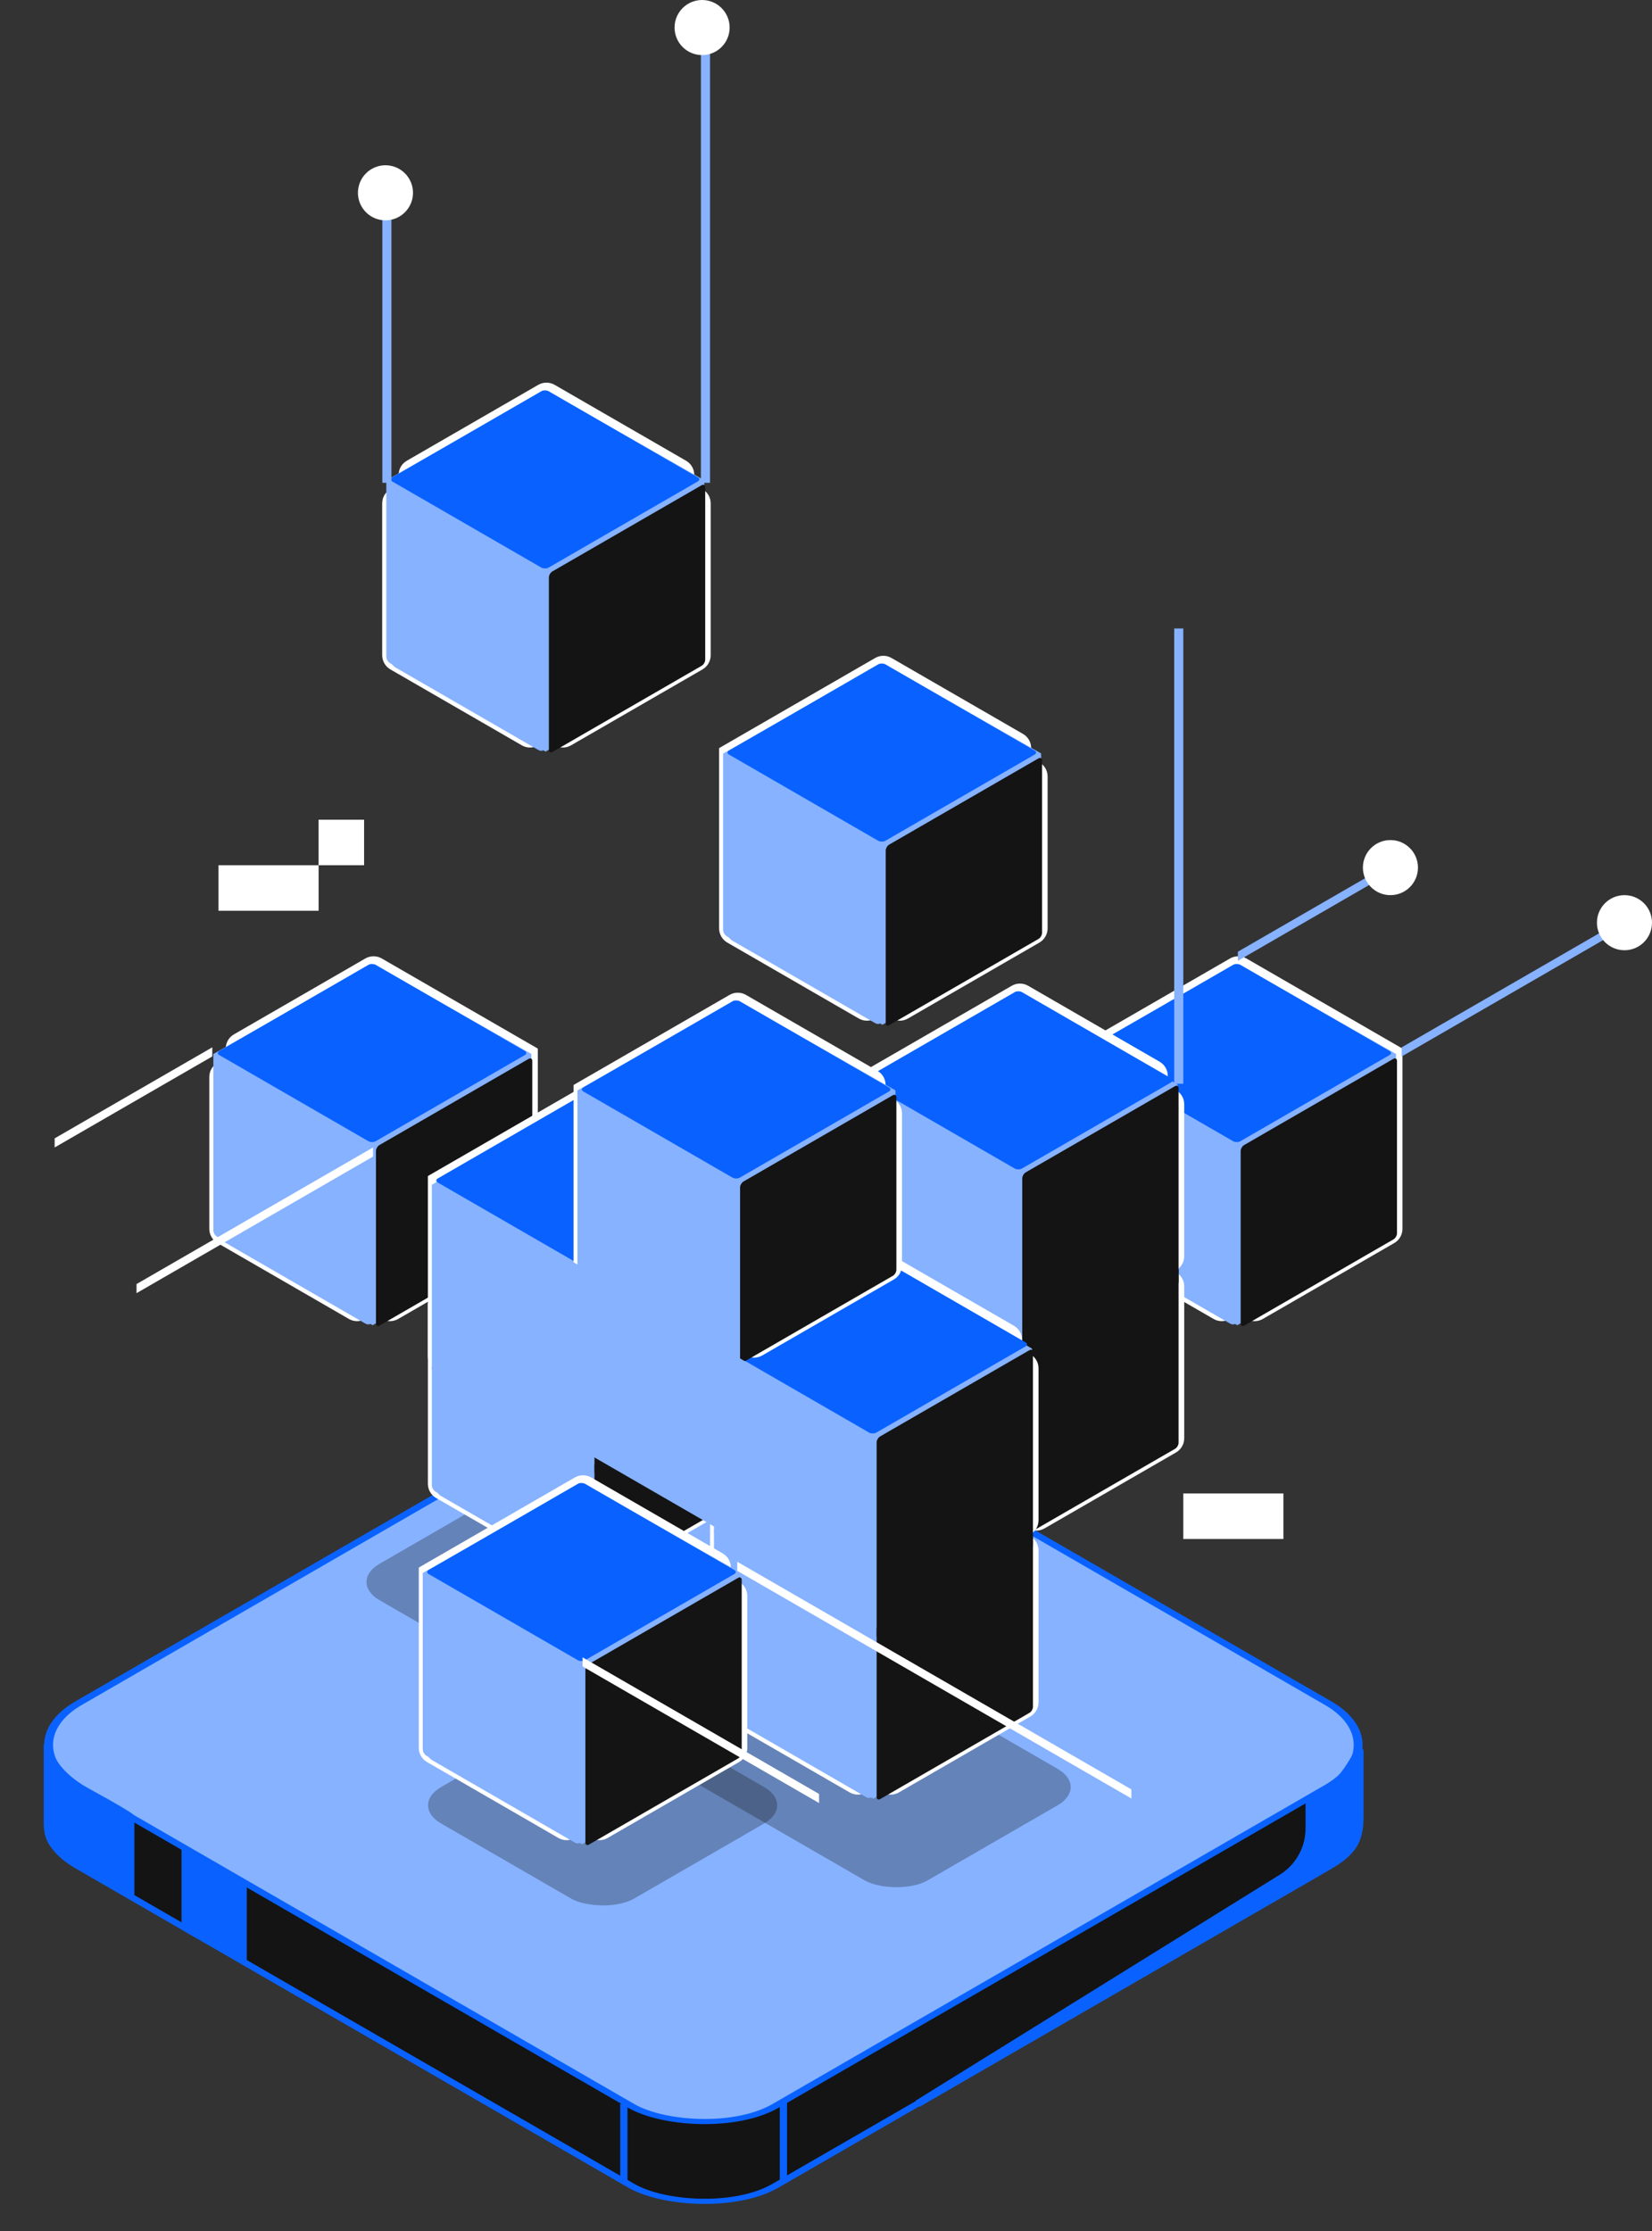 <svg width="120" height="162" viewBox="0 0 120 162" fill="none" xmlns="http://www.w3.org/2000/svg">
<rect x="0" y="0" width="120" height="162" fill="#333333" stroke="none"/>
<rect x="0.456" width="58.472" height="58.472" rx="6.058" transform="matrix(0.866 -0.5 0.866 0.5 0.061 132.729)" fill="#141414" stroke="#0962FF" stroke-width="0.527"/>
<rect x="0.456" width="58.472" height="58.472" rx="6.058" transform="matrix(0.866 -0.5 0.866 0.5 0.061 126.934)" fill="#86B2FF" stroke="#0962FF" stroke-width="0.527"/>
<rect opacity="0.3" width="16.191" height="16.191" rx="2.645" transform="matrix(0.866 -0.5 0.866 0.5 29.752 131.087)" fill="#141414"/>
<rect opacity="0.3" width="16.191" height="45.974" rx="2.645" transform="matrix(0.866 -0.5 0.866 0.5 25.281 114.873)" fill="#141414"/>
<path d="M3.439 132.228V126.685C3.439 127.299 4.019 128.844 6.337 130.109C8.655 131.373 9.41 131.865 9.497 131.952V137.642L4.756 134.85C4.509 134.664 4.062 134.245 3.746 133.718C3.479 133.276 3.439 132.745 3.439 132.228Z" fill="#0962FF" stroke="#0962FF" stroke-width="0.527"/>
<path d="M98.627 126.685V132.743" stroke="#0962FF" stroke-width="0.527"/>
<path d="M45.316 152.76V158.291" stroke="#0962FF" stroke-width="0.527"/>
<path d="M56.906 152.497V158.291" stroke="#0962FF" stroke-width="0.527"/>
<path d="M95.098 132.768V130.636C95.098 130.636 96.487 129.971 97.205 129.319C97.804 128.774 98.439 127.619 98.683 127.151C98.708 127.101 98.786 127.12 98.786 127.176V131.826C98.786 132.606 98.703 133.419 98.259 134.06C97.693 134.877 96.773 135.363 95.912 135.86L66.652 152.76L93.106 136.349C94.344 135.581 95.098 134.226 95.098 132.768Z" fill="#0962FF" stroke="#0962FF" stroke-width="0.527"/>
<path d="M13.449 139.96V134.428L17.663 137.062V142.33L13.449 139.96Z" fill="#0962FF" stroke="#0962FF" stroke-width="0.527"/>
<path fill-rule="evenodd" clip-rule="evenodd" d="M90.54 69.598C90.171 69.385 89.716 69.385 89.347 69.598L79.802 75.108C79.007 75.567 79.007 76.716 79.802 77.175L89.943 83.03C89.943 83.03 89.943 83.03 89.943 83.03C89.943 83.03 89.944 83.03 89.944 83.03V94.739C89.944 95.658 90.938 96.232 91.733 95.773L101.278 90.262C101.647 90.049 101.874 89.655 101.874 89.229V76.142C101.874 76.141 101.874 76.141 101.874 76.141C101.874 76.141 101.874 76.141 101.874 76.141L90.54 69.598ZM78.012 78.208C78.012 77.289 79.006 76.715 79.801 77.175L89.346 82.685C89.715 82.898 89.942 83.292 89.942 83.718V94.739C89.942 95.658 88.948 96.232 88.153 95.773L78.608 90.262C78.239 90.049 78.012 89.655 78.012 89.229V78.208Z" fill="white"/>
<path fill-rule="evenodd" clip-rule="evenodd" d="M78.329 76.522C78.326 76.523 78.323 76.523 78.32 76.522C78.314 76.518 78.307 76.523 78.307 76.529V76.534V89.313C78.307 89.522 78.419 89.715 78.601 89.819L89.848 96.213C89.852 96.215 89.853 96.218 89.853 96.222C89.853 96.23 89.862 96.235 89.869 96.231L101.113 89.839C101.295 89.735 101.408 89.542 101.408 89.333V76.54C101.408 76.539 101.408 76.538 101.409 76.537C101.412 76.536 101.412 76.533 101.409 76.531L90.148 70.129C89.97 70.028 89.751 70.028 89.573 70.129L78.329 76.522Z" fill="#86B2FF"/>
<rect width="13.112" height="13.112" rx="0.291" transform="matrix(0.866 -0.5 0.866 0.5 78.482 76.464)" fill="#0962FF"/>
<rect width="13.112" height="13.113" rx="0.568" transform="matrix(0.866 0.5 -2.20304e-08 1 78.482 76.721)" fill="#86B2FF"/>
<rect width="13.112" height="13.113" rx="0.291" transform="matrix(0.866 -0.5 2.20304e-08 1 90.121 83.291)" fill="#141414"/>
<path fill-rule="evenodd" clip-rule="evenodd" d="M40.29 27.945C39.921 27.732 39.466 27.732 39.097 27.945L29.552 33.455C28.757 33.914 28.757 35.063 29.552 35.522L39.097 41.032C39.466 41.245 39.921 41.245 40.29 41.032L49.834 35.522C50.63 35.063 50.63 33.914 49.834 33.455L40.29 27.945ZM27.762 36.555C27.762 35.637 28.756 35.063 29.551 35.522L39.096 41.032C39.465 41.245 39.692 41.639 39.692 42.066V53.087C39.692 54.005 38.698 54.579 37.903 54.12L28.358 48.609C27.989 48.396 27.762 48.002 27.762 47.576V36.555ZM39.694 42.066C39.694 41.639 39.921 41.245 40.29 41.032L49.834 35.522C50.63 35.063 51.624 35.637 51.624 36.555V47.576C51.624 48.002 51.397 48.396 51.028 48.609L41.483 54.12C40.688 54.579 39.694 54.005 39.694 53.087V42.066Z" fill="white"/>
<path fill-rule="evenodd" clip-rule="evenodd" d="M28.083 34.869C28.08 34.87 28.077 34.87 28.074 34.869C28.068 34.865 28.061 34.87 28.061 34.877V34.882V47.66C28.061 47.869 28.173 48.062 28.355 48.166L39.602 54.56C39.605 54.562 39.607 54.565 39.607 54.569C39.607 54.577 39.616 54.582 39.623 54.578L50.867 48.186C51.049 48.082 51.161 47.889 51.161 47.68V34.888C51.161 34.886 51.162 34.885 51.163 34.885C51.166 34.883 51.166 34.88 51.163 34.878L39.902 28.476C39.724 28.375 39.505 28.375 39.327 28.476L28.083 34.869Z" fill="#86B2FF"/>
<rect width="13.112" height="13.112" rx="0.291" transform="matrix(0.866 -0.5 0.866 0.5 28.232 34.811)" fill="#0962FF"/>
<rect width="13.112" height="13.113" rx="0.568" transform="matrix(0.866 0.5 -2.20304e-08 1 28.232 35.068)" fill="#86B2FF"/>
<rect width="13.112" height="13.113" rx="0.291" transform="matrix(0.866 -0.5 2.20304e-08 1 39.871 41.639)" fill="#141414"/>
<path fill-rule="evenodd" clip-rule="evenodd" d="M27.731 69.598C27.362 69.385 26.907 69.385 26.538 69.598L16.994 75.108C16.198 75.567 16.198 76.716 16.994 77.175L27.135 83.03C27.135 83.03 27.135 83.03 27.135 83.03C27.135 83.03 27.135 83.03 27.135 83.03V94.739C27.135 95.658 28.129 96.232 28.924 95.773L38.469 90.262C38.838 90.049 39.066 89.655 39.066 89.229V76.142C39.066 76.141 39.065 76.141 39.065 76.141C39.065 76.141 39.065 76.141 39.065 76.141L27.731 69.598ZM15.203 78.208C15.203 77.289 16.197 76.715 16.993 77.175L26.537 82.685C26.906 82.898 27.134 83.292 27.134 83.718V94.739C27.134 95.658 26.14 96.232 25.344 95.773L15.8 90.262C15.431 90.049 15.203 89.655 15.203 89.229V78.208Z" fill="white"/>
<path fill-rule="evenodd" clip-rule="evenodd" d="M15.52 76.522C15.518 76.523 15.514 76.523 15.511 76.522C15.505 76.518 15.498 76.523 15.498 76.529V76.534V89.313C15.498 89.522 15.61 89.715 15.792 89.819L27.04 96.213C27.043 96.215 27.045 96.218 27.045 96.222C27.045 96.23 27.054 96.235 27.061 96.231L38.305 89.839C38.487 89.735 38.599 89.542 38.599 89.333V76.54C38.599 76.539 38.6 76.538 38.601 76.537C38.603 76.536 38.603 76.533 38.601 76.531L27.34 70.129C27.161 70.028 26.943 70.028 26.765 70.129L15.52 76.522Z" fill="#86B2FF"/>
<rect width="13.112" height="13.112" rx="0.291" transform="matrix(0.866 -0.5 0.866 0.5 15.67 76.464)" fill="#0962FF"/>
<rect width="13.112" height="13.113" rx="0.568" transform="matrix(0.866 0.5 -2.20304e-08 1 15.67 76.721)" fill="#86B2FF"/>
<rect width="13.112" height="13.113" rx="0.291" transform="matrix(0.866 -0.5 2.20304e-08 1 27.309 83.291)" fill="#141414"/>
<path fill-rule="evenodd" clip-rule="evenodd" d="M74.685 84.804C74.316 84.591 73.861 84.591 73.492 84.804L62.158 91.348C62.158 91.348 62.158 91.348 62.158 91.349C62.159 91.349 62.159 91.349 62.159 91.349V104.436C62.159 104.862 62.386 105.256 62.755 105.469L72.3 110.979C73.095 111.438 74.089 110.864 74.089 109.946V98.236C74.089 98.236 74.089 98.236 74.089 98.236C74.089 98.236 74.089 98.236 74.089 98.236L84.229 92.381C85.025 91.922 85.025 90.774 84.229 90.315L74.685 84.804ZM74.09 98.925C74.09 98.499 74.318 98.105 74.687 97.892L84.231 92.381C85.027 91.922 86.021 92.496 86.021 93.415V104.436C86.021 104.862 85.793 105.256 85.424 105.469L75.88 110.979C75.085 111.439 74.09 110.864 74.09 109.946V98.925Z" fill="white"/>
<path fill-rule="evenodd" clip-rule="evenodd" d="M62.468 91.728C62.465 91.73 62.462 91.73 62.459 91.728C62.453 91.725 62.445 91.729 62.445 91.736V91.741V104.519C62.445 104.729 62.558 104.922 62.74 105.025L73.987 111.419C73.99 111.421 73.992 111.425 73.992 111.428C73.992 111.437 74.001 111.442 74.008 111.438L85.252 105.045C85.434 104.942 85.546 104.749 85.546 104.539V91.747C85.546 91.746 85.547 91.745 85.548 91.744C85.55 91.743 85.55 91.739 85.548 91.738L74.287 85.336C74.109 85.234 73.89 85.234 73.712 85.336L62.468 91.728Z" fill="#86B2FF"/>
<rect width="13.112" height="13.112" rx="0.291" transform="matrix(0.866 -0.5 0.866 0.5 62.617 91.671)" fill="#0962FF"/>
<rect width="13.112" height="13.113" rx="0.568" transform="matrix(0.866 0.5 -2.20304e-08 1 62.617 91.928)" fill="#86B2FF"/>
<rect width="13.112" height="13.113" rx="0.291" transform="matrix(0.866 -0.5 2.20304e-08 1 74.256 98.498)" fill="#141414"/>
<path fill-rule="evenodd" clip-rule="evenodd" d="M74.685 71.581C74.316 71.368 73.861 71.368 73.492 71.581L62.158 78.124C62.158 78.124 62.158 78.125 62.158 78.125C62.159 78.125 62.159 78.126 62.159 78.126V91.212C62.159 91.638 62.386 92.032 62.755 92.245L72.3 97.756C73.095 98.215 74.089 97.641 74.089 96.723V85.013C74.089 85.013 74.089 85.013 74.089 85.013C74.089 85.013 74.089 85.013 74.089 85.012L84.229 79.158C85.025 78.699 85.025 77.551 84.229 77.092L74.685 71.581ZM74.09 85.702C74.09 85.275 74.318 84.882 74.687 84.668L84.231 79.158C85.027 78.699 86.021 79.273 86.021 80.191V91.212C86.021 91.638 85.793 92.032 85.424 92.245L75.88 97.756C75.085 98.215 74.09 97.641 74.09 96.723V85.702Z" fill="white"/>
<path fill-rule="evenodd" clip-rule="evenodd" d="M62.468 78.746C62.465 78.748 62.461 78.748 62.459 78.746C62.453 78.742 62.445 78.747 62.445 78.754V78.759V92.032C62.445 92.238 62.554 92.428 62.732 92.533L73.987 99.17C73.99 99.172 73.992 99.175 73.992 99.179C73.992 99.188 74.001 99.193 74.009 99.189L85.26 92.554C85.437 92.449 85.546 92.259 85.546 92.053L85.546 78.765C85.546 78.764 85.547 78.763 85.548 78.762C85.55 78.761 85.55 78.757 85.548 78.756L74.295 72.12C74.113 72.013 73.886 72.013 73.704 72.12L62.468 78.746Z" fill="#86B2FF"/>
<rect width="13.112" height="13.112" rx="0.291" transform="matrix(0.866 -0.5 0.866 0.5 62.617 78.447)" fill="#0962FF"/>
<rect width="13.112" height="14.904" rx="0.568" transform="matrix(0.866 0.5 -2.20304e-08 1 62.617 78.705)" fill="#86B2FF"/>
<rect width="13.112" height="14.63" rx="0.291" transform="matrix(0.866 -0.5 2.20304e-08 1 74.256 85.275)" fill="#141414"/>
<path fill-rule="evenodd" clip-rule="evenodd" d="M43.607 88.11C43.238 87.897 42.783 87.897 42.414 88.11L31.08 94.653C31.08 94.653 31.08 94.654 31.08 94.654C31.081 94.654 31.081 94.654 31.081 94.655V107.741C31.081 108.167 31.308 108.561 31.677 108.774L41.222 114.285C42.017 114.744 43.011 114.17 43.011 113.252V101.542C43.011 101.542 43.011 101.542 43.011 101.542C43.011 101.542 43.011 101.541 43.011 101.541L53.151 95.687C53.947 95.228 53.947 94.08 53.151 93.621L43.607 88.11ZM43.012 102.231C43.012 101.804 43.24 101.411 43.609 101.197L53.153 95.687C53.949 95.228 54.943 95.802 54.943 96.72V107.741C54.943 108.167 54.715 108.561 54.346 108.774L44.802 114.285C44.006 114.744 43.012 114.17 43.012 113.252V102.231Z" fill="white"/>
<path fill-rule="evenodd" clip-rule="evenodd" d="M31.389 95.034C31.387 95.036 31.383 95.036 31.381 95.034C31.375 95.031 31.367 95.035 31.367 95.042V95.047V107.825C31.367 108.034 31.48 108.227 31.662 108.331L42.909 114.725C42.912 114.727 42.914 114.73 42.914 114.734C42.914 114.742 42.923 114.747 42.93 114.743L54.174 108.351C54.356 108.247 54.468 108.054 54.468 107.845V95.053C54.468 95.052 54.469 95.05 54.47 95.05C54.472 95.048 54.472 95.045 54.47 95.044L43.209 88.642C43.031 88.54 42.812 88.54 42.634 88.642L31.389 95.034Z" fill="#86B2FF"/>
<rect width="13.112" height="13.112" rx="0.291" transform="matrix(0.866 -0.5 0.866 0.5 31.543 94.976)" fill="#0962FF"/>
<rect width="13.112" height="13.113" rx="0.568" transform="matrix(0.866 0.5 -2.20304e-08 1 31.543 95.233)" fill="#86B2FF"/>
<rect width="13.112" height="13.113" rx="0.291" transform="matrix(0.866 -0.5 2.20304e-08 1 43.182 101.804)" fill="#141414"/>
<path fill-rule="evenodd" clip-rule="evenodd" d="M43.607 78.854C43.238 78.641 42.783 78.641 42.414 78.854L31.08 85.397C31.08 85.397 31.08 85.398 31.08 85.398C31.081 85.398 31.081 85.398 31.081 85.398V98.485C31.081 98.911 31.308 99.305 31.677 99.518L41.222 105.029C42.017 105.488 43.011 104.914 43.011 103.995V92.286C43.011 92.286 43.011 92.286 43.011 92.286C43.011 92.285 43.011 92.285 43.011 92.285L53.151 86.431C53.947 85.972 53.947 84.823 53.151 84.364L43.607 78.854ZM43.012 92.975C43.012 92.548 43.24 92.154 43.609 91.941L53.153 86.431C53.949 85.972 54.943 86.546 54.943 87.464V98.485C54.943 98.911 54.715 99.305 54.346 99.518L44.802 105.029C44.006 105.488 43.012 104.914 43.012 103.996V92.975Z" fill="white"/>
<path fill-rule="evenodd" clip-rule="evenodd" d="M31.39 86.019C31.387 86.02 31.383 86.02 31.381 86.019C31.375 86.015 31.367 86.019 31.367 86.026V86.032V99.304C31.367 99.51 31.476 99.701 31.654 99.805L42.909 106.442C42.912 106.444 42.914 106.448 42.914 106.452C42.914 106.46 42.923 106.465 42.931 106.461L54.182 99.827C54.359 99.722 54.468 99.531 54.468 99.325L54.468 86.038C54.468 86.037 54.469 86.036 54.47 86.035C54.472 86.034 54.472 86.03 54.47 86.029L43.217 79.393C43.035 79.285 42.808 79.285 42.626 79.393L31.39 86.019Z" fill="#86B2FF"/>
<rect width="13.112" height="13.112" rx="0.291" transform="matrix(0.866 -0.5 0.866 0.5 31.543 85.72)" fill="#0962FF"/>
<rect width="13.112" height="14.904" rx="0.568" transform="matrix(0.866 0.5 -2.20304e-08 1 31.543 85.977)" fill="#86B2FF"/>
<rect width="13.112" height="14.63" rx="0.291" transform="matrix(0.866 -0.5 2.20304e-08 1 43.182 92.548)" fill="#141414"/>
<path fill-rule="evenodd" clip-rule="evenodd" d="M64.103 103.978C63.734 103.765 63.279 103.765 62.91 103.978L51.576 110.521C51.576 110.522 51.576 110.522 51.576 110.522C51.577 110.522 51.577 110.522 51.577 110.523V123.609C51.577 124.035 51.804 124.429 52.173 124.642L61.718 130.153C62.513 130.612 63.507 130.038 63.507 129.12V117.41C63.507 117.41 63.507 117.41 63.507 117.41C63.507 117.41 63.507 117.409 63.507 117.409L73.647 111.555C74.443 111.096 74.443 109.948 73.647 109.489L64.103 103.978ZM63.508 118.099C63.508 117.673 63.736 117.279 64.105 117.066L73.649 111.555C74.445 111.096 75.439 111.67 75.439 112.588V123.609C75.439 124.036 75.212 124.429 74.842 124.642L65.298 130.153C64.502 130.612 63.508 130.038 63.508 129.12V118.099Z" fill="white"/>
<path fill-rule="evenodd" clip-rule="evenodd" d="M51.886 110.902C51.883 110.903 51.879 110.903 51.877 110.902C51.871 110.899 51.863 110.903 51.863 110.91V110.915V123.693C51.863 123.902 51.976 124.095 52.158 124.199L63.405 130.593C63.408 130.595 63.41 130.598 63.41 130.602C63.41 130.61 63.419 130.615 63.426 130.611L74.67 124.219C74.852 124.116 74.964 123.922 74.964 123.713V110.921C74.964 110.919 74.965 110.918 74.966 110.918C74.968 110.916 74.968 110.913 74.966 110.911L63.705 104.51C63.527 104.408 63.308 104.408 63.13 104.51L51.886 110.902Z" fill="#86B2FF"/>
<rect width="13.112" height="13.112" rx="0.291" transform="matrix(0.866 -0.5 0.866 0.5 52.039 110.844)" fill="#0962FF"/>
<rect width="13.112" height="13.113" rx="0.568" transform="matrix(0.866 0.5 -2.20304e-08 1 52.039 111.101)" fill="#86B2FF"/>
<rect width="13.112" height="13.113" rx="0.291" transform="matrix(0.866 -0.5 2.20304e-08 1 63.678 117.672)" fill="#141414"/>
<path fill-rule="evenodd" clip-rule="evenodd" d="M64.103 90.755C63.734 90.542 63.279 90.542 62.91 90.755L51.576 97.298C51.576 97.299 51.576 97.299 51.576 97.299C51.577 97.299 51.577 97.299 51.577 97.3V110.386C51.577 110.812 51.804 111.206 52.173 111.419L61.718 116.93C62.513 117.389 63.507 116.815 63.507 115.897V104.187C63.507 104.187 63.507 104.187 63.507 104.187C63.507 104.187 63.507 104.186 63.507 104.186L73.647 98.332C74.443 97.873 74.443 96.725 73.647 96.266L64.103 90.755ZM63.508 104.876C63.508 104.449 63.736 104.056 64.105 103.842L73.649 98.332C74.445 97.873 75.439 98.447 75.439 99.365V110.386C75.439 110.812 75.212 111.206 74.842 111.419L65.298 116.93C64.502 117.389 63.508 116.815 63.508 115.897V104.876Z" fill="white"/>
<path fill-rule="evenodd" clip-rule="evenodd" d="M51.886 97.92C51.883 97.921 51.879 97.921 51.877 97.92C51.871 97.916 51.863 97.92 51.863 97.927V97.933V111.205C51.863 111.411 51.972 111.602 52.15 111.707L63.405 118.343C63.408 118.345 63.41 118.349 63.41 118.353C63.41 118.361 63.419 118.366 63.427 118.362L74.678 111.728C74.855 111.623 74.964 111.432 74.964 111.226L74.964 97.939C74.964 97.938 74.965 97.937 74.966 97.936C74.969 97.934 74.969 97.931 74.966 97.93L63.713 91.294C63.531 91.186 63.304 91.186 63.122 91.294L51.886 97.92Z" fill="#86B2FF"/>
<rect width="13.112" height="13.112" rx="0.291" transform="matrix(0.866 -0.5 0.866 0.5 52.039 97.621)" fill="#0962FF"/>
<rect width="13.112" height="14.904" rx="0.568" transform="matrix(0.866 0.5 -2.20304e-08 1 52.039 97.878)" fill="#86B2FF"/>
<rect width="13.112" height="14.63" rx="0.291" transform="matrix(0.866 -0.5 2.20304e-08 1 63.678 104.449)" fill="#141414"/>
<path fill-rule="evenodd" clip-rule="evenodd" d="M42.947 107.284C42.577 107.071 42.123 107.071 41.754 107.284L30.42 113.827C30.42 113.827 30.42 113.828 30.42 113.828C30.42 113.828 30.42 113.828 30.42 113.828V126.915C30.42 127.341 30.648 127.735 31.017 127.948L40.561 133.459C41.357 133.918 42.351 133.344 42.351 132.425V120.716C42.351 120.716 42.351 120.716 42.351 120.715C42.351 120.715 42.351 120.715 42.351 120.715L52.491 114.861C53.286 114.401 53.286 113.253 52.491 112.794L42.947 107.284ZM42.352 121.404C42.352 120.978 42.579 120.584 42.949 120.371L52.493 114.861C53.288 114.401 54.283 114.975 54.283 115.894V126.915C54.283 127.341 54.055 127.735 53.686 127.948L44.142 133.459C43.346 133.918 42.352 133.344 42.352 132.425V121.404Z" fill="white"/>
<path fill-rule="evenodd" clip-rule="evenodd" d="M30.729 114.208C30.727 114.209 30.723 114.209 30.72 114.208C30.714 114.204 30.707 114.209 30.707 114.216V114.22V126.999C30.707 127.208 30.819 127.401 31.001 127.505L42.249 133.899C42.252 133.901 42.254 133.904 42.254 133.908C42.254 133.916 42.263 133.921 42.27 133.917L53.514 127.525C53.696 127.421 53.808 127.228 53.808 127.019V114.227C53.808 114.225 53.809 114.224 53.81 114.224C53.812 114.222 53.812 114.219 53.81 114.217L42.549 107.815C42.37 107.714 42.152 107.714 41.974 107.815L30.729 114.208Z" fill="#86B2FF"/>
<rect width="13.112" height="13.112" rx="0.291" transform="matrix(0.866 -0.5 0.866 0.5 30.883 114.15)" fill="#0962FF"/>
<rect width="13.112" height="13.113" rx="0.568" transform="matrix(0.866 0.5 -2.20304e-08 1 30.883 114.407)" fill="#86B2FF"/>
<rect width="13.112" height="13.113" rx="0.291" transform="matrix(0.866 -0.5 2.20304e-08 1 42.522 120.978)" fill="#141414"/>
<path fill-rule="evenodd" clip-rule="evenodd" d="M64.761 47.78C64.392 47.566 63.937 47.566 63.568 47.78L52.235 54.323C52.234 54.323 52.234 54.324 52.235 54.324C52.235 54.324 52.235 54.324 52.235 54.324V67.411C52.235 67.837 52.462 68.231 52.831 68.444L62.376 73.955C63.171 74.414 64.165 73.84 64.165 72.921V61.212C64.165 61.212 64.165 61.212 64.165 61.211C64.165 61.211 64.165 61.211 64.165 61.211L74.305 55.356C75.101 54.897 75.101 53.749 74.305 53.29L64.761 47.78ZM64.166 61.9C64.166 61.474 64.394 61.08 64.763 60.867L74.308 55.357C75.103 54.897 76.097 55.471 76.097 56.39V67.411C76.097 67.837 75.87 68.231 75.501 68.444L65.956 73.955C65.161 74.414 64.166 73.84 64.166 72.921V61.9Z" fill="white"/>
<path fill-rule="evenodd" clip-rule="evenodd" d="M52.55 54.704C52.547 54.705 52.544 54.705 52.541 54.704C52.535 54.7 52.527 54.705 52.527 54.712V54.716V67.495C52.527 67.704 52.64 67.897 52.822 68.001L64.069 74.395C64.072 74.397 64.074 74.4 64.074 74.404C64.074 74.412 64.083 74.417 64.09 74.413L75.334 68.021C75.516 67.917 75.628 67.724 75.628 67.515V54.723C75.628 54.721 75.629 54.72 75.63 54.719C75.632 54.718 75.632 54.715 75.63 54.713L64.369 48.311C64.191 48.21 63.972 48.21 63.794 48.311L52.55 54.704Z" fill="#86B2FF"/>
<rect width="13.112" height="13.112" rx="0.291" transform="matrix(0.866 -0.5 0.866 0.5 52.699 54.646)" fill="#0962FF"/>
<rect width="13.112" height="13.113" rx="0.568" transform="matrix(0.866 0.5 -2.20304e-08 1 52.699 54.903)" fill="#86B2FF"/>
<rect width="13.112" height="13.113" rx="0.291" transform="matrix(0.866 -0.5 2.20304e-08 1 64.338 61.474)" fill="#141414"/>
<path fill-rule="evenodd" clip-rule="evenodd" d="M54.187 72.243C53.818 72.029 53.363 72.029 52.994 72.243L41.66 78.786C41.66 78.786 41.66 78.787 41.66 78.787C41.661 78.787 41.661 78.787 41.661 78.787V91.874C41.661 92.3 41.888 92.694 42.257 92.907L51.802 98.417C52.597 98.877 53.591 98.303 53.591 97.384V85.674C53.591 85.674 53.591 85.674 53.591 85.674C53.591 85.674 53.591 85.674 53.591 85.674L63.731 79.819C64.527 79.36 64.527 78.212 63.731 77.753L54.187 72.243ZM53.592 86.363C53.592 85.937 53.82 85.543 54.189 85.33L63.733 79.82C64.529 79.36 65.523 79.934 65.523 80.853V91.874C65.523 92.3 65.296 92.694 64.926 92.907L55.382 98.418C54.587 98.877 53.592 98.303 53.592 97.384V86.363Z" fill="white"/>
<path fill-rule="evenodd" clip-rule="evenodd" d="M41.967 79.166C41.965 79.168 41.961 79.168 41.959 79.166C41.953 79.163 41.945 79.167 41.945 79.174V79.179V91.957C41.945 92.167 42.058 92.36 42.24 92.463L53.487 98.858C53.49 98.859 53.492 98.863 53.492 98.867C53.492 98.875 53.501 98.88 53.508 98.876L64.752 92.484C64.934 92.38 65.046 92.187 65.046 91.978V79.185C65.046 79.184 65.047 79.183 65.048 79.182C65.05 79.181 65.05 79.177 65.048 79.176L53.787 72.774C53.609 72.673 53.39 72.673 53.212 72.774L41.967 79.166Z" fill="#86B2FF"/>
<rect width="13.112" height="13.112" rx="0.291" transform="matrix(0.866 -0.5 0.866 0.5 42.119 79.109)" fill="#0962FF"/>
<rect width="13.112" height="13.113" rx="0.568" transform="matrix(0.866 0.5 -2.20304e-08 1 42.119 79.366)" fill="#86B2FF"/>
<rect width="13.112" height="13.113" rx="0.291" transform="matrix(0.866 -0.5 2.20304e-08 1 53.758 85.936)" fill="#141414"/>
<rect width="18.994" height="13.295" transform="matrix(0.866 0.5 -2.20304e-08 1 39.01 90.126)" fill="#86B2FF"/>
<line x1="51.244" y1="35.058" x2="51.244" y2="2" stroke="#86B2FF" stroke-width="0.661"/>
<line y1="-0.331" x2="33.058" y2="-0.331" transform="matrix(0.866 0.5 -2.20305e-08 1 53.555 114.066)" stroke="white" stroke-width="0.661"/>
<line y1="-0.331" x2="19.835" y2="-0.331" transform="matrix(0.866 0.5 -2.20305e-08 1 42.318 121.008)" stroke="white" stroke-width="0.661"/>
<line x1="85.623" y1="78.694" x2="85.623" y2="45.636" stroke="#86B2FF" stroke-width="0.661"/>
<line y1="-0.331" x2="19.835" y2="-0.331" transform="matrix(0.866 -0.5 2.20305e-08 1 101.82 76.711)" stroke="#86B2FF" stroke-width="0.661"/>
<line y1="-0.331" x2="13.223" y2="-0.331" transform="matrix(0.866 -0.5 2.20305e-08 1 89.918 69.769)" stroke="#86B2FF" stroke-width="0.661"/>
<line y1="-0.331" x2="19.835" y2="-0.331" transform="matrix(0.866 -0.5 2.20305e-08 1 9.918 93.901)" stroke="white" stroke-width="0.661"/>
<line y1="-0.331" x2="13.223" y2="-0.331" transform="matrix(0.866 -0.5 2.20305e-08 1 3.969 83.322)" stroke="white" stroke-width="0.661"/>
<line x1="28.103" y1="35.058" x2="28.103" y2="15.223" stroke="#86B2FF" stroke-width="0.661"/>
<rect width="7.273" height="3.306" transform="translate(85.953 108.446)" fill="white"/>
<rect width="7.273" height="3.306" transform="translate(15.871 62.827)" fill="white"/>
<rect width="3.306" height="3.306" transform="translate(23.141 59.521)" fill="white"/>
<circle cx="51" cy="2" r="2" fill="white"/>
<circle cx="28" cy="14" r="2" fill="white"/>
<circle cx="101" cy="63" r="2" fill="white"/>
<circle cx="118" cy="67" r="2" fill="white"/>
</svg>
